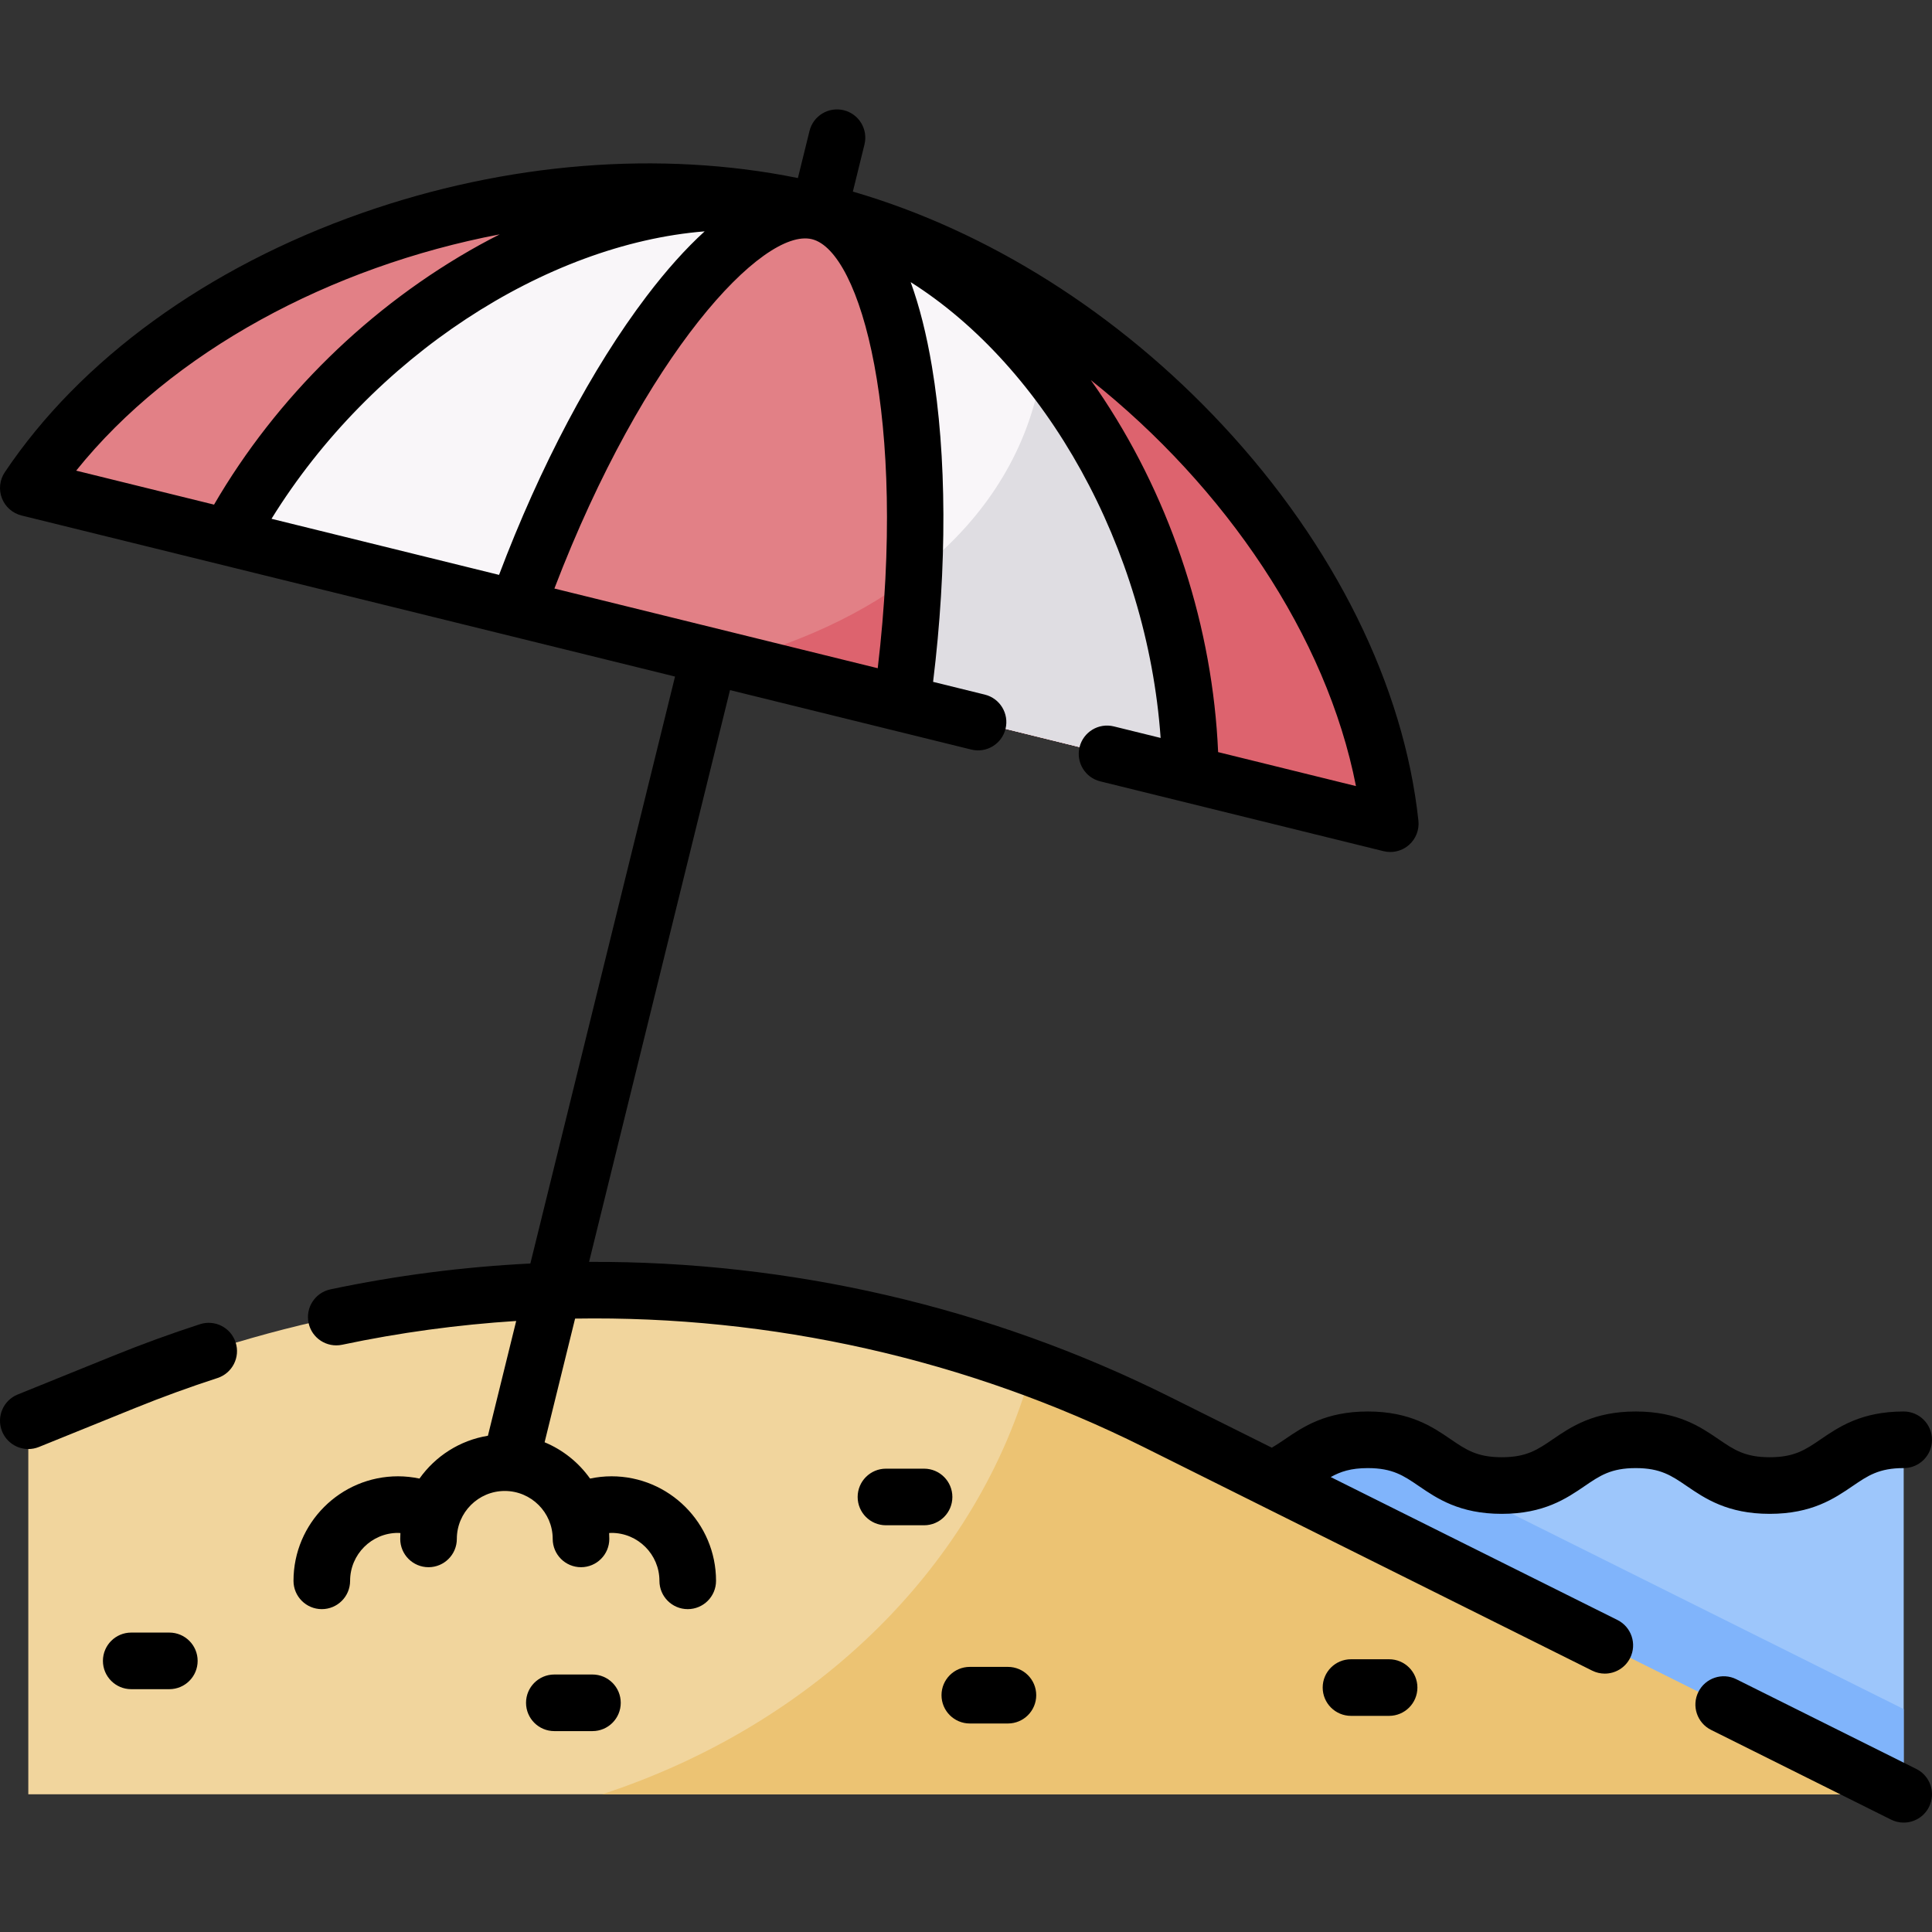 <svg id="Capa_1" enable-background="new 0 0 512 512" height="512" viewBox="0 0 512 512" width="512" xmlns="http://www.w3.org/2000/svg"><rect x="0" y="0" width="512" height="512" fill="#333333" stroke="none"/><g><g><path d="m468.992 393.683c-17.753 0-17.753-12.122-35.506-12.122-17.751 0-17.751 12.122-35.501 12.122-17.751 0-17.751-12.122-35.502-12.122-13.597 0-16.785 7.108-25.509 10.437l167.524 83.508v-93.945c-17.753 0-17.753 12.122-35.506 12.122z" fill="#9dc6fb"/></g><g><path d="m504.498 452.931-143.138-71.352c-12.656.381-15.909 7.184-24.386 10.418l167.524 83.508z" fill="#80b4fb"/></g><g><path d="m306.488 376.801c-85.414-42.577-184.994-46.448-273.455-10.629l-25.531 10.338v98.995h496.996z" fill="#f1d59d"/></g><g><path d="m159.557 475.505h344.941l-198.01-98.704c-10.783-5.375-21.793-10.132-32.977-14.271-14.118 52.174-57.4 94.468-113.954 112.975z" fill="#ecc373"/></g><g><g><g><path d="m368.437 218.287c-7.584-70.535-74.956-143.321-151.459-162.177s-169.982 14.285-209.476 73.216z" fill="#e28086"/></g><g><path d="m274.715 104.673c-8.523 34.578-39.575 59.605-81.061 70.534l174.783 43.079c-5.5-51.15-42.445-103.478-91.509-135.571.281 7.35-.424 14.698-2.213 21.958z" fill="#dd636e"/></g><g><path d="m216.979 56.11c21.62 5.329 31.295 63.894 21.993 130.267l76.502 18.856c-.676-68.832-44.444-135.801-98.495-149.123s-123.928 25.636-156.513 86.27l76.503 18.856c22.607-63.093 58.39-110.455 80.01-105.126z" fill="#f9f6f9"/></g><g><path d="m276.295 96.333c-.374 2.79-.898 5.572-1.58 8.341-4.693 19.042-16.224 35.183-32.561 47.674-.501 10.938-1.547 22.363-3.182 34.03l76.502 18.856c-.397-40.449-15.679-80.248-39.179-108.901z" fill="#dfdde2"/></g></g></g><g><path d="m490.974 393.816c4.043-2.76 6.964-4.755 13.524-4.755 4.142 0 7.5-3.358 7.5-7.5s-3.358-7.5-7.5-7.5c-11.193 0-17.176 4.085-21.982 7.367-4.043 2.76-6.964 4.755-13.524 4.755-6.561 0-9.481-1.995-13.524-4.755-4.807-3.282-10.789-7.367-21.982-7.367-11.192 0-17.174 4.085-21.98 7.368-4.042 2.76-6.962 4.754-13.521 4.754s-9.48-1.994-13.522-4.755c-4.807-3.282-10.788-7.367-21.98-7.367s-17.177 4.083-21.985 7.364c-1.205.822-2.321 1.57-3.456 2.226l-27.207-13.562c-47.794-23.824-100.684-35.916-153.725-35.676l37.348-151.529 63.939 15.759c4.024.992 8.086-1.465 9.077-5.487s-1.466-8.086-5.487-9.077l-13.709-3.379c3.738-30.537 3.648-59.994-.309-83.588-1.428-8.516-3.317-15.975-5.631-22.343 35.694 22.556 62.676 70.314 66.241 120.793l-12.407-3.058c-4.023-.991-8.085 1.465-9.077 5.487-.991 4.022 1.466 8.086 5.487 9.077l75.061 18.501c.594.146 1.196.218 1.794.218 1.795 0 3.554-.645 4.936-1.852 1.842-1.61 2.784-4.017 2.522-6.45-3.849-35.797-22.264-73.007-51.854-104.778-27.703-29.745-62.265-51.534-98.022-61.932l3.077-12.486c.991-4.022-1.466-8.086-5.487-9.077-4.021-.988-8.086 1.465-9.077 5.487l-3.078 12.486c-36.494-7.41-77.223-4.178-115.576 9.286-40.964 14.381-74.563 38.772-94.606 68.68-1.362 2.032-1.647 4.601-.764 6.883s2.824 3.989 5.199 4.575l173.186 42.685-38.338 155.546c-17.763.891-35.489 3.156-52.992 6.857-4.053.857-6.643 4.837-5.787 8.889s4.831 6.641 8.889 5.787c15.246-3.224 30.67-5.312 46.136-6.304l-7.497 30.419c-7.463 1.215-13.93 5.423-18.134 11.348-1.864-.39-3.77-.602-5.683-.602-15.275 0-27.703 12.428-27.703 27.703 0 4.142 3.358 7.5 7.5 7.5s7.5-3.358 7.5-7.5c0-7.004 5.699-12.703 12.703-12.703.212 0 .418.026.628.036-.029.515-.046 1.033-.046 1.555 0 4.142 3.358 7.5 7.5 7.5s7.5-3.358 7.5-7.5c0-7.004 5.699-12.703 12.703-12.703s12.703 5.699 12.703 12.703c0 4.142 3.358 7.5 7.5 7.5s7.5-3.358 7.5-7.5c0-.522-.018-1.04-.046-1.555.21-.01.416-.036.628-.036 7.004 0 12.703 5.699 12.703 12.703 0 4.142 3.358 7.5 7.5 7.5s7.5-3.358 7.5-7.5c0-15.275-12.428-27.703-27.703-27.703-1.913 0-3.819.212-5.683.602-3.01-4.242-7.179-7.605-12.045-9.619l8.079-32.778c51.969-.838 103.911 10.732 150.737 34.075l118.803 59.222c1.075.536 2.216.789 3.34.789 2.754 0 5.406-1.523 6.718-4.155 1.848-3.707.341-8.21-3.366-10.059l-75.979-37.874c2.591-1.454 5.368-2.375 9.823-2.375 6.559 0 9.479 1.994 13.521 4.754 4.807 3.283 10.789 7.368 21.981 7.368s17.173-4.085 21.98-7.367c4.042-2.761 6.962-4.755 13.521-4.755 6.56 0 9.481 1.995 13.524 4.755 4.807 3.282 10.789 7.367 21.982 7.367 11.192-.001 17.174-4.086 21.981-7.368zm-344.052-237.851c23.782-62.145 55.293-95.783 68.262-92.572 12.969 3.196 25.245 47.613 17.424 113.692zm-74.97-18.478c26.615-43.041 72.702-72.79 114.789-76.174-5.009 4.563-10.148 10.289-15.37 17.167-14.468 19.052-28.236 45.093-39.118 73.87zm287.392 70.834-36.53-9.004c-1.423-32.883-12.081-65.902-30.307-93.586-1.124-1.707-2.277-3.371-3.443-5.015 35.689 28.375 62.493 67.844 70.28 107.605zm-226.922-146.212c-1.796.914-3.591 1.851-5.379 2.84-29.003 16.043-53.779 40.33-70.32 68.784l-36.537-9.005c25.371-31.588 67.447-54.08 112.236-62.619z"/><path d="m507.844 468.793-47.698-23.777c-3.708-1.849-8.21-.34-10.059 3.366-1.848 3.708-.341 8.21 3.366 10.059l47.698 23.777c1.075.536 2.216.789 3.34.789 2.754 0 5.406-1.523 6.718-4.155 1.849-3.708.342-8.211-3.365-10.059z"/><path d="m52.996 350.928c-7.654 2.482-15.317 5.272-22.778 8.293l-25.531 10.338c-3.839 1.555-5.691 5.927-4.137 9.767 1.181 2.917 3.989 4.687 6.954 4.687.937 0 1.89-.177 2.812-.55l25.532-10.338c7.132-2.888 14.458-5.555 21.775-7.928 3.94-1.278 6.099-5.508 4.821-9.448-1.277-3.94-5.506-6.098-9.448-4.821z"/><path d="m252.388 396.713c0-4.142-3.358-7.5-7.5-7.5h-10.101c-4.142 0-7.5 3.358-7.5 7.5s3.358 7.5 7.5 7.5h10.101c4.142 0 7.5-3.358 7.5-7.5z"/><path d="m267.112 441.742h-10.102c-4.142 0-7.5 3.358-7.5 7.5s3.358 7.5 7.5 7.5h10.101c4.142 0 7.5-3.358 7.5-7.5s-3.357-7.5-7.499-7.5z"/><path d="m368.127 439.721h-10.101c-4.142 0-7.5 3.358-7.5 7.5s3.358 7.5 7.5 7.5h10.101c4.142 0 7.5-3.358 7.5-7.5s-3.358-7.5-7.5-7.5z"/><path d="m44.878 432.65h-10.102c-4.142 0-7.5 3.358-7.5 7.5s3.358 7.5 7.5 7.5h10.101c4.142 0 7.5-3.358 7.5-7.5s-3.357-7.5-7.499-7.5z"/><path d="m157.005 443.762h-10.101c-4.142 0-7.5 3.358-7.5 7.5s3.358 7.5 7.5 7.5h10.101c4.142 0 7.5-3.358 7.5-7.5s-3.358-7.5-7.5-7.5z"/></g></g></svg>
